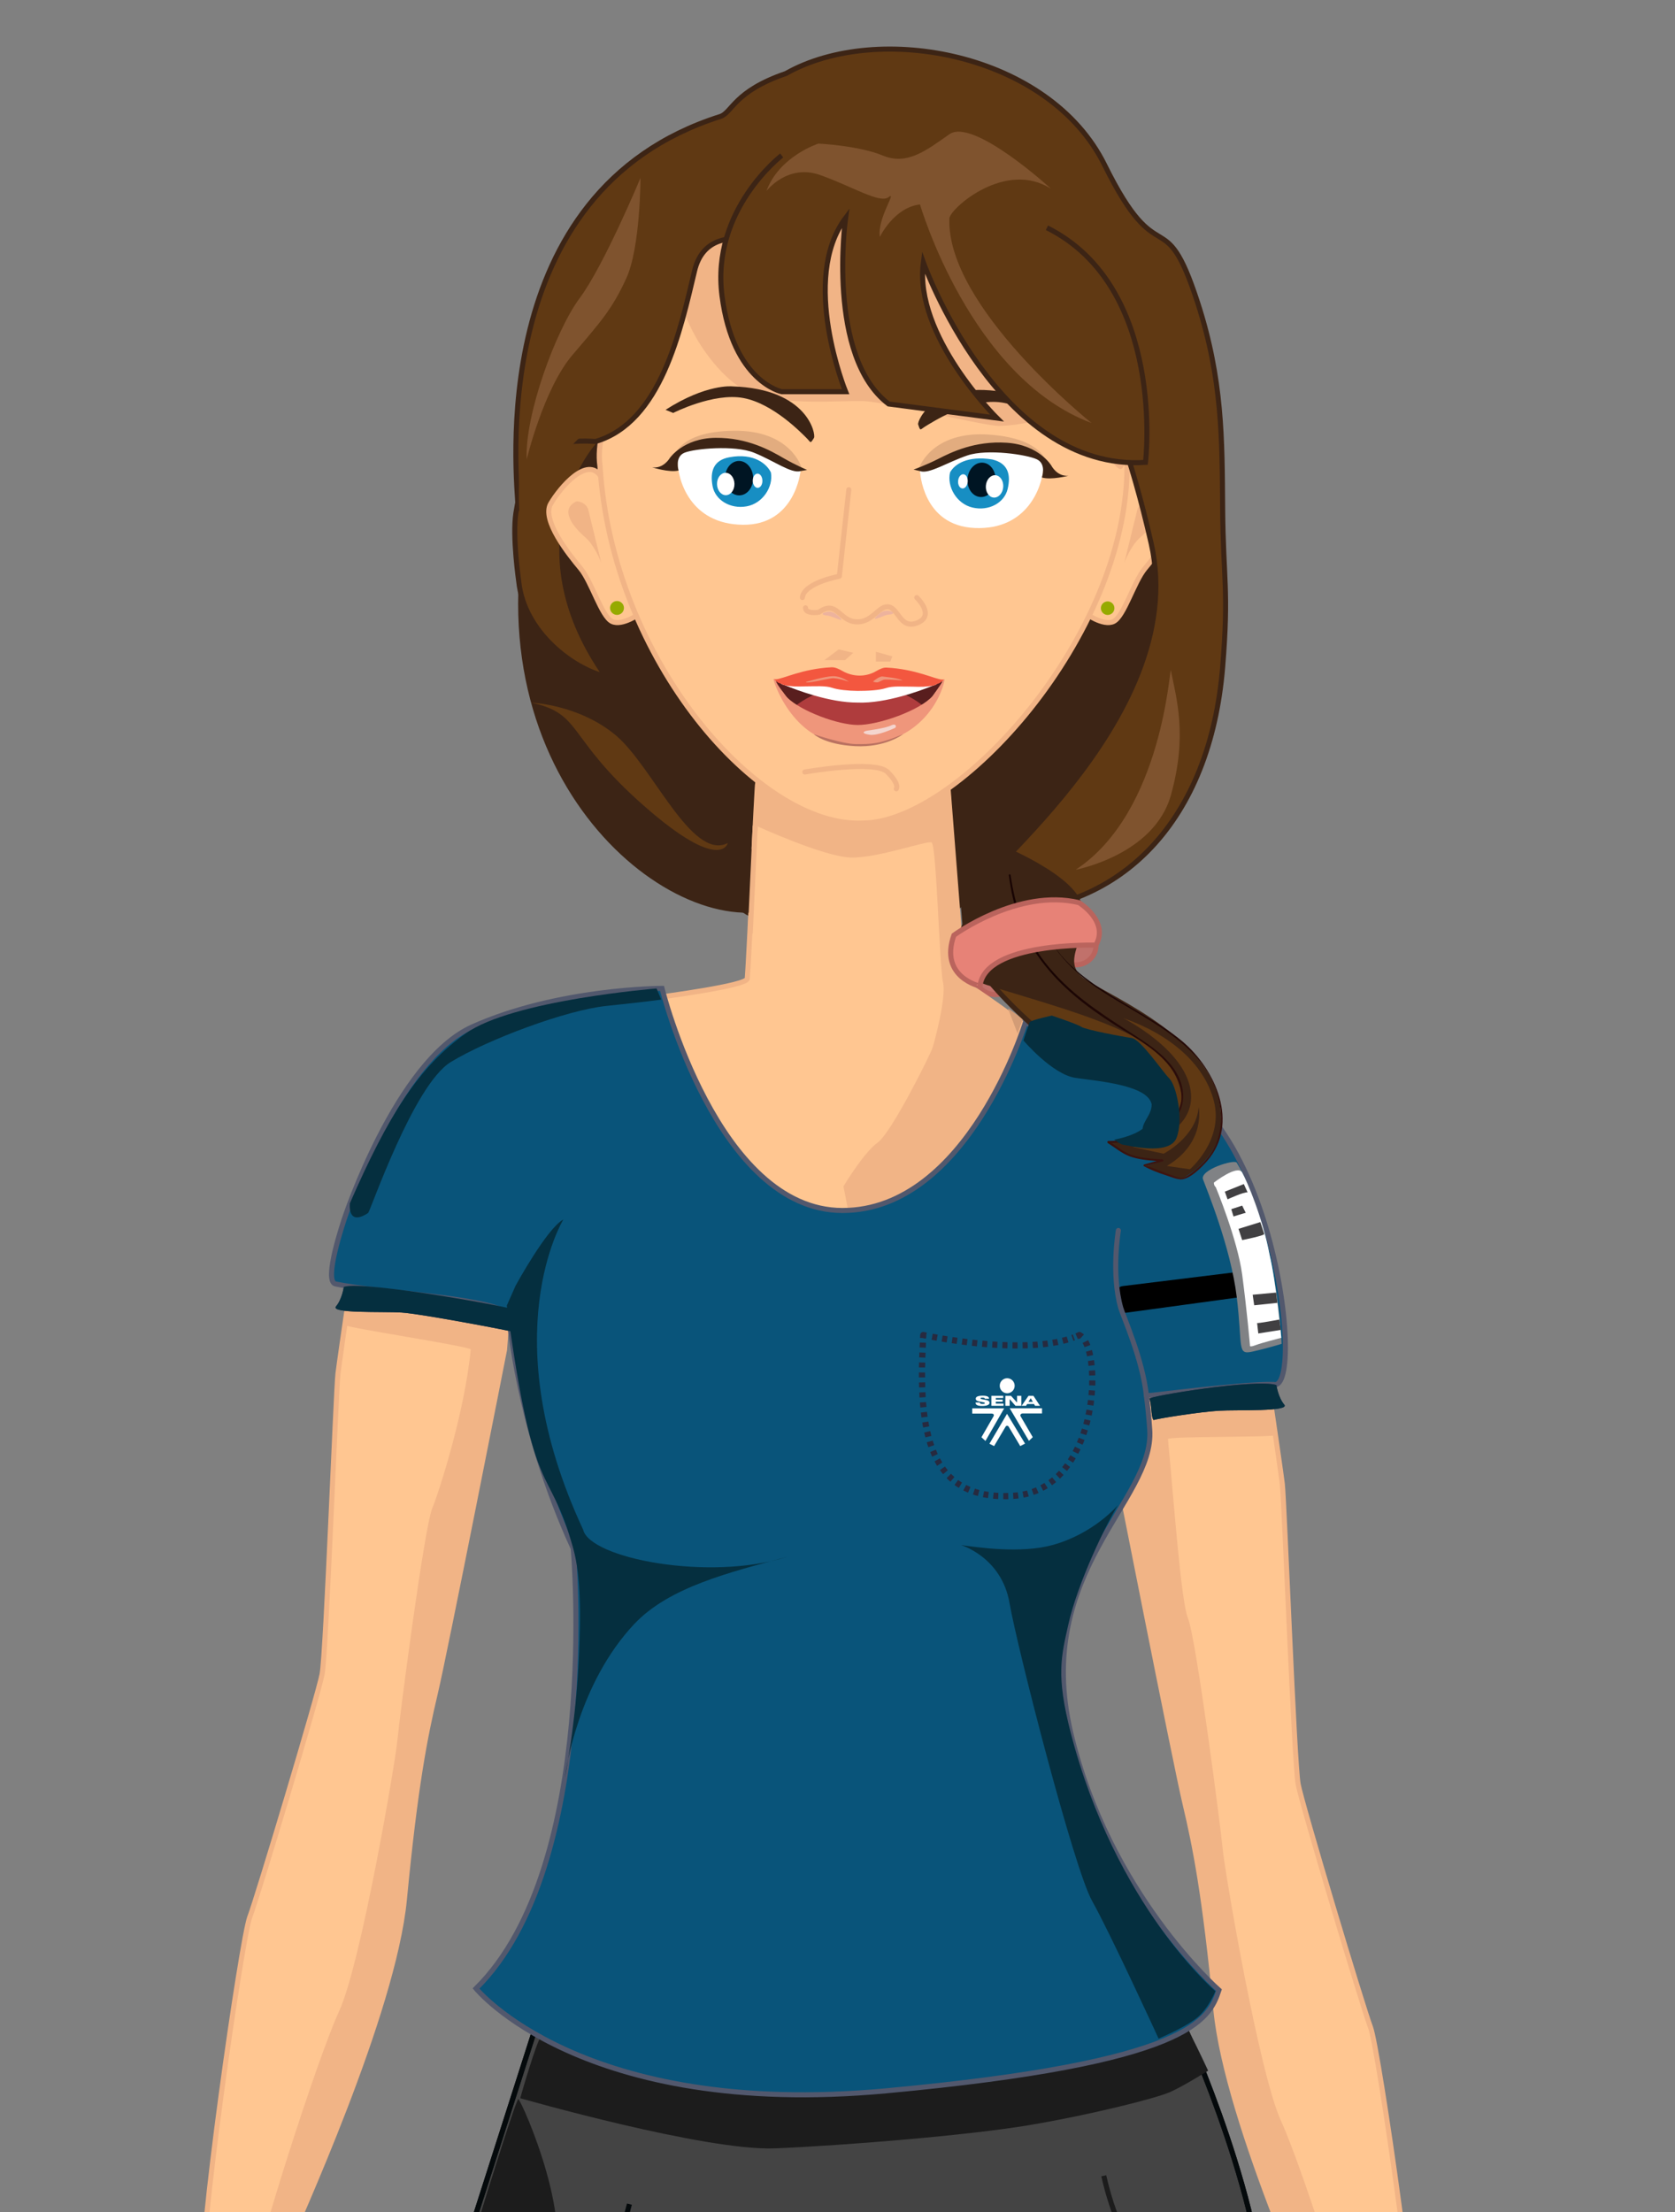 <?xml version="1.0" encoding="utf-8"?>
<!-- Generator: Adobe Illustrator 16.0.0, SVG Export Plug-In . SVG Version: 6.00 Build 0)  -->
<!DOCTYPE svg PUBLIC "-//W3C//DTD SVG 1.1//EN" "http://www.w3.org/Graphics/SVG/1.1/DTD/svg11.dtd">
<svg version="1.1" id="Capa_1" xmlns="http://www.w3.org/2000/svg" xmlns:xlink="http://www.w3.org/1999/xlink" x="0px" y="0px"
	 width="332.057px" height="438.355px" viewBox="0 0 332.057 438.355" enable-background="new 0 0 332.057 438.355"
	 xml:space="preserve">
<rect x="0" y="0" width="332.057" height="438.355" fill="#808080" stroke="none"/>
<g>
	<defs>
		<rect id="SVGID_1_" width="332.057" height="438.355"/>
	</defs>
	<clipPath id="SVGID_2_">
		<use xlink:href="#SVGID_1_"  overflow="visible"/>
	</clipPath>
	<g clip-path="url(#SVGID_2_)">
		<g>
			<path fill="#FFC691" d="M71.283,242.592c0,0-3.898,26.271-4.286,29.61c-0.395,3.342-2.36,55.434-3.147,59.561
				c-0.788,4.13-12.78,44.037-14.351,48.163c-1.571,4.129-10.416,65.07-9.437,75.092c0.984,10.027-1.375,27.912-1.375,30.86
				c0,2.949-0.193,23.004,1.968,26.738c2.159,3.732,19.853,23.781,22.608,25.16c2.749,1.375,5.105-1.967,2.158-7.861l-2.948-5.896
				c0,0,5.306,5.503,7.668,2.357c2.355-3.148-4.72-9.829-4.72-9.829s1.77,1.771,3.539-2.16c1.77-3.937-13.27-12.584-13.27-12.584
				s1.674-0.982,2.063-2.947c0.396-1.969-5.504-6.885-5.896-8.258c-0.395-1.377-2.359-8.65-2.359-8.65s2.952-2.752,4.327,0.198
				c1.379,2.948,3.929,11.005,5.698,12.778c1.771,1.768,6.882,6.684,9.437,4.914c2.554-1.771,1.574-4.523-0.194-6.88
				c-1.77-2.36-2.95-4.915-2.754-6.687c0.197-1.763,0.787-11.992-0.789-14.545c-1.569-2.555-9.833-10.423-9.532-13.365
				c0.298-2.95-0.685-8.26,1.084-12.783c1.764-4.519,21.229-46.585,23.394-69.192c2.162-22.604,4.126-32.435,6.088-40.689
				c1.972-8.256,13.762-68.214,13.762-68.214l1.576-20.445v-9.24L71.283,242.592z"/>
			<path fill="none" stroke="#F1B486" stroke-miterlimit="10" d="M71.283,242.592c0,0-3.898,26.271-4.286,29.61
				c-0.395,3.342-2.36,55.434-3.147,59.561c-0.788,4.13-12.78,44.037-14.351,48.163c-1.571,4.129-10.416,65.07-9.437,75.092
				c0.984,10.027-1.375,27.912-1.375,30.86c0,2.949-0.193,23.004,1.968,26.738c2.159,3.732,19.853,23.781,22.608,25.16
				c2.749,1.375,5.105-1.967,2.158-7.861l-2.948-5.896c0,0,5.306,5.503,7.668,2.357c2.355-3.148-4.72-9.829-4.72-9.829
				s1.77,1.771,3.539-2.16c1.77-3.937-13.27-12.584-13.27-12.584s1.674-0.982,2.063-2.947c0.396-1.969-5.504-6.885-5.896-8.258
				c-0.395-1.377-2.359-8.65-2.359-8.65s2.952-2.752,4.327,0.198c1.379,2.948,3.929,11.005,5.698,12.778
				c1.771,1.768,6.882,6.684,9.437,4.914c2.554-1.771,1.574-4.523-0.194-6.88c-1.77-2.36-2.95-4.915-2.754-6.687
				c0.197-1.763,0.787-11.992-0.789-14.545c-1.569-2.555-9.833-10.423-9.532-13.365c0.298-2.95-0.685-8.26,1.084-12.783
				c1.764-4.519,21.229-46.585,23.394-69.192c2.162-22.604,4.126-32.435,6.088-40.689c1.972-8.256,13.762-68.214,13.762-68.214
				l1.576-20.445v-9.24L71.283,242.592z"/>
			<path fill="#FFC691" d="M48.123,484.704v23.192c0,0,11.023,12.873,13.482,14.957"/>
			<path fill="none" stroke="#F1B486" stroke-linecap="round" stroke-linejoin="round" stroke-miterlimit="10" d="M48.123,484.704
				v23.192c0,0,11.023,12.873,13.482,14.957"/>
			<path fill="#FFC691" d="M49.892,504.951c0,0,12.805,8.923,15.53,11.598"/>
			<path fill="none" stroke="#F1B486" stroke-linecap="round" stroke-linejoin="round" stroke-miterlimit="10" d="M49.892,504.951
				c0,0,12.805,8.923,15.53,11.598"/>
			<path fill="#F1B486" d="M100.243,267.484c0,0-11.791,59.958-13.754,68.214c-1.969,8.254-3.933,18.085-6.095,40.692
				C78.227,398.995,58.77,441.061,57,445.58c-1.768,4.523-0.787,9.833-1.081,12.783c-0.3,2.944,7.963,10.809,9.53,13.367
				c1.578,2.551,0.985,12.78,0.789,14.543c-0.146,1.324,0.479,3.084,1.538,4.875c-1.671-2.587-4.479-7.295-4.479-9.824
				c0-3.596-2.854-9.852-5.417-13.518c-2.551-3.667-8.028-10.189-7.76-15.486c0.272-5.297,12.768-44.415,17.101-53.786
				c4.338-9.369,11.15-49.304,11.561-53.694c0.405-4.391,5.293-42.064,6.924-46.011c1.365-3.301,6.45-19.145,7.612-31.422
				c0.051-0.592-25.004-4.376-24.961-4.844c0.137-1.45,3.023-20.634,3.023-20.634l30.439,5.11L100.243,267.484z"/>
			<path fill="#E5865C" d="M70.308,496.111c-0.606,0.538-0.649,0.811-1.692,0.621c-1.043-0.202-2.379-3.203-2.379-3.203l1.358-0.536
				C67.807,493.021,70.967,495.446,70.308,496.111"/>
			<path fill="none" stroke="#F1B486" stroke-miterlimit="10" d="M70.308,496.111c-0.606,0.538-0.649,0.811-1.692,0.621
				c-1.043-0.202-2.379-3.203-2.379-3.203l1.358-0.536C67.807,493.021,70.967,495.446,70.308,496.111z"/>
			<path fill="#E5865C" d="M65.335,537.4c-0.608,0.539-0.656,0.817-1.701,0.625c-1.041-0.201-2.375-3.203-2.375-3.203l1.359-0.535
				C62.833,534.316,65.991,536.739,65.335,537.4"/>
			<path fill="none" stroke="#F1B486" stroke-miterlimit="10" d="M65.335,537.4c-0.608,0.539-0.656,0.817-1.701,0.625
				c-1.041-0.201-2.375-3.203-2.375-3.203l1.359-0.535C62.833,534.316,65.991,536.739,65.335,537.4z"/>
			<path fill="#2D304F" d="M68.164,254.997c0,0-0.33,2.423-1.551,3.866s9.203,0.995,12.973,1.219
				c3.766,0.225,22.001,3.681,22.658,3.953c0.557-0.554,0.361-3.278,0.855-4.221C103.324,259.337,72.266,253.679,68.164,254.997"/>
			<path fill="#FFC691" d="M248.507,254.833c0,0,5.31,35.839,5.701,39.178c0.395,3.343,2.361,55.433,3.147,59.563
				c0.786,4.129,12.774,44.035,14.346,48.16c1.574,4.127,10.418,65.07,9.436,75.09c-0.979,10.028,1.378,27.916,1.378,30.863
				c0,2.95,0.193,23.001-1.968,26.734c-2.162,3.736-19.853,23.788-22.605,25.164c-2.752,1.375-5.109-1.967-2.159-7.864l2.947-5.898
				c0,0-5.31,5.507-7.665,2.363c-2.362-3.146,4.718-9.829,4.718-9.829s-1.771,1.768-3.54-2.164
				c-1.77-3.936,13.271-12.577,13.271-12.577s-1.676-0.989-2.065-2.955c-0.393-1.964,5.507-6.878,5.898-8.251
				c0.395-1.381,2.355-8.652,2.355-8.652s-2.951-2.754-4.326,0.199c-1.373,2.945-3.928,11.007-5.696,12.776
				c-1.769,1.768-6.879,6.684-9.437,4.911c-2.555-1.768-1.576-4.521,0.197-6.877c1.767-2.357,2.95-4.914,2.75-6.684
				c-0.197-1.768-0.784-11.997,0.784-14.547c1.574-2.556,9.837-10.423,9.539-13.365c-0.297-2.95,0.688-8.256-1.085-12.78
				c-1.768-4.522-21.23-46.588-23.393-69.192c-2.16-22.607-4.128-32.438-6.089-40.692c-1.966-8.255-13.765-68.211-13.765-68.211
				l-1.576-20.446v-9.237L248.507,254.833z"/>
			<path fill="none" stroke="#F1B486" stroke-miterlimit="10" d="M248.507,254.833c0,0,5.31,35.839,5.701,39.178
				c0.395,3.343,2.361,55.433,3.147,59.563c0.786,4.129,12.774,44.035,14.346,48.16c1.574,4.127,10.418,65.07,9.436,75.09
				c-0.979,10.028,1.378,27.916,1.378,30.863c0,2.95,0.193,23.001-1.968,26.734c-2.162,3.736-19.853,23.788-22.605,25.164
				c-2.752,1.375-5.109-1.967-2.159-7.864l2.947-5.898c0,0-5.31,5.507-7.665,2.363c-2.362-3.146,4.718-9.829,4.718-9.829
				s-1.771,1.768-3.54-2.164c-1.77-3.936,13.271-12.577,13.271-12.577s-1.676-0.989-2.065-2.955
				c-0.393-1.964,5.507-6.878,5.898-8.251c0.395-1.381,2.355-8.652,2.355-8.652s-2.951-2.754-4.326,0.199
				c-1.373,2.945-3.928,11.007-5.696,12.776c-1.769,1.768-6.879,6.684-9.437,4.911c-2.555-1.768-1.576-4.521,0.197-6.877
				c1.767-2.357,2.95-4.914,2.75-6.684c-0.197-1.768-0.784-11.997,0.784-14.547c1.574-2.556,9.837-10.423,9.539-13.365
				c-0.297-2.95,0.688-8.256-1.085-12.78c-1.768-4.522-21.23-46.588-23.393-69.192c-2.16-22.607-4.128-32.438-6.089-40.692
				c-1.966-8.255-13.765-68.211-13.765-68.211l-1.576-20.446v-9.237L248.507,254.833z"/>
			<path fill="#FFC691" d="M273.077,506.51v23.195c0,0-11.025,12.87-13.481,14.957"/>
			<path fill="none" stroke="#F1B486" stroke-linecap="round" stroke-linejoin="round" stroke-miterlimit="10" d="M273.077,506.51
				v23.195c0,0-11.025,12.87-13.481,14.957"/>
			<path fill="#FFC691" d="M271.307,526.757c0,0-12.8,8.923-15.524,11.601"/>
			<path fill="none" stroke="#F1B486" stroke-linecap="round" stroke-linejoin="round" stroke-miterlimit="10" d="M271.307,526.757
				c0,0-12.8,8.923-15.524,11.601"/>
			<path fill="#F1B486" d="M220.957,289.292c0,0,11.793,59.957,13.759,68.214c1.966,8.254,3.929,18.085,6.093,40.692
				c2.162,22.604,21.625,64.67,23.395,69.195c1.768,4.52,0.786,9.827,1.08,12.777c0.298,2.942-7.961,10.81-9.531,13.365
				c-1.573,2.55-0.983,12.777-0.787,14.547c0.145,1.322-0.479,3.082-1.545,4.87c1.678-2.585,4.488-7.292,4.488-9.819
				c0-3.598,2.855-9.855,5.411-13.52c2.557-3.67,8.034-10.188,7.762-15.486c-0.271-5.3-12.769-44.413-17.1-53.787
				c-4.337-9.371-11.151-49.309-11.56-53.697c-0.406-4.385-5.298-42.063-6.927-46.008c-1.36-3.301-2.788-23.2-3.954-35.475
				c-0.051-0.592,21.351-0.325,21.308-0.793c-0.141-1.449-3.028-20.634-3.028-20.634l-30.44,5.114L220.957,289.292z"/>
			<path fill="#E5865C" d="M250.891,517.917c0.605,0.543,0.65,0.813,1.697,0.625c1.043-0.2,2.381-3.205,2.381-3.205l-1.359-0.534
				C253.395,514.827,250.235,517.254,250.891,517.917"/>
			<path fill="none" stroke="#F1B486" stroke-miterlimit="10" d="M250.891,517.917c0.605,0.543,0.65,0.813,1.697,0.625
				c1.043-0.2,2.381-3.205,2.381-3.205l-1.359-0.534C253.395,514.827,250.235,517.254,250.891,517.917z"/>
			<path fill="#E5865C" d="M255.867,559.212c0.605,0.538,0.655,0.817,1.696,0.622c1.044-0.199,2.378-3.204,2.378-3.204l-1.356-0.532
				C258.372,556.12,255.214,558.547,255.867,559.212"/>
			<path fill="none" stroke="#F1B486" stroke-miterlimit="10" d="M255.867,559.212c0.605,0.538,0.655,0.817,1.696,0.622
				c1.044-0.199,2.378-3.204,2.378-3.204l-1.356-0.532C258.372,556.12,255.214,558.547,255.867,559.212z"/>
			<path fill="#C1716B" d="M217.277,187.369c0,2.113-1.803,3.824-4.023,3.824c-2.223,0-4.021-1.711-4.021-3.824
				c0-2.11,1.798-3.823,4.021-3.823C215.475,183.546,217.277,185.259,217.277,187.369"/>
			<ellipse fill="none" stroke="#BA645D" stroke-miterlimit="10" cx="213.255" cy="187.369" rx="4.022" ry="3.824"/>
			<path fill="#C1716B" d="M201.355,193.26c0,2.107-1.799,3.821-4.015,3.821c-2.225,0-4.026-1.714-4.026-3.821
				c0-2.113,1.802-3.827,4.026-3.827C199.557,189.434,201.355,191.147,201.355,193.26"/>
			<path fill="none" stroke="#BA645D" stroke-miterlimit="10" d="M201.355,193.26c0,2.107-1.799,3.821-4.015,3.821
				c-2.225,0-4.026-1.714-4.026-3.821c0-2.113,1.802-3.827,4.026-3.827C199.557,189.434,201.355,191.147,201.355,193.26z"/>
			<path fill="#58595B" d="M165.908,818.48c0,0,0.607,12.053-0.487,17.288c-1.094,5.233-4.625,14.975-4.142,19.722
				c0.487,4.75,1.707,9.5,9.501,12.053c7.789,2.557,13.146,7.427,14.488,8.887c1.337,1.463,11.928,12.668,28.122,11.08
				c16.193-1.583,29.953-8.033,30.801-14.117c0.854-6.096-6.694-9.014-12.781-11.088c-6.082-2.064-15.098-8.273-18.387-11.927
				c-3.285-3.653-6.938-13.638-8.521-22.038c-1.583-8.399-2.07-13.391-2.555-13.514C201.46,814.705,165.74,811.053,165.908,818.48"
				/>
			<path fill="none" stroke="#231F20" stroke-miterlimit="10" d="M165.908,818.48c0,0,0.607,12.053-0.487,17.288
				c-1.094,5.233-4.625,14.975-4.142,19.722c0.487,4.75,1.707,9.5,9.501,12.053c7.789,2.557,13.146,7.427,14.488,8.887
				c1.337,1.463,11.928,12.668,28.122,11.08c16.193-1.583,29.953-8.033,30.801-14.117c0.854-6.096-6.694-9.014-12.781-11.088
				c-6.082-2.064-15.098-8.273-18.387-11.927c-3.285-3.653-6.938-13.638-8.521-22.038c-1.583-8.399-2.07-13.391-2.555-13.514
				C201.46,814.705,165.74,811.053,165.908,818.48z"/>
			<path fill="#383133" d="M161.587,852.891c0.014-0.269,2.606-8.912,2.733-9.897c0.12-0.994,1.791-7.176,1.854-7.735
				c0.063-0.554,0.805-6.179,0.494-8.966c-0.309-2.78,0.522-5.504,0.077-6.988c-0.447-1.481,3.265-1.481,3.265-1.481
				s1.172,9.893,0.367,12.427c-0.803,2.536-0.679,10.013-2.411,13.854c-1.729,3.832-2.631,12.374-2.714,13.914
				c-0.091,1.541-0.812,2.592-0.812,2.592S161.484,855.327,161.587,852.891"/>
			<path fill="#58595B" d="M98.232,804.809c0,0-7.936,18.404-7.43,23.81c0.507,5.403,2.362,14.354,2.362,14.354
				s6.924,7.431,6.245,14.862c-0.67,7.431-5.907,12.71-11.985,12.941c-6.081,0.232-9.797-1.241-11.822,0
				c-2.024,1.245-8.275,13.575-20.271,16.104c-11.984,2.533-33.264,2.197-43.907-2.867c-10.633-5.068-15.531-10.814-7.258-17.227
				c8.276-6.418,21.957-7.433,29.724-12.668c7.766-5.232,19.925-16.887,21.109-20.941c1.181-4.055,7.884-19.282,8.275-23.643
				c0.394-4.363,2.534-10.976,2.534-10.976S94.854,800.245,98.232,804.809"/>
			<path fill="none" stroke="#231F20" stroke-miterlimit="10" d="M98.232,804.809c0,0-7.936,18.404-7.43,23.81
				c0.507,5.403,2.362,14.354,2.362,14.354s6.924,7.431,6.245,14.862c-0.67,7.431-5.907,12.71-11.985,12.941
				c-6.081,0.232-9.797-1.241-11.822,0c-2.024,1.245-8.275,13.575-20.271,16.104c-11.984,2.533-33.264,2.197-43.907-2.867
				c-10.633-5.068-15.531-10.814-7.258-17.227c8.276-6.418,21.957-7.433,29.724-12.668c7.766-5.232,19.925-16.887,21.109-20.941
				c1.181-4.055,7.884-19.282,8.275-23.643c0.394-4.363,2.534-10.976,2.534-10.976S94.854,800.245,98.232,804.809z"/>
			<path fill="#444444" stroke="#050A0C" stroke-miterlimit="10" d="M235.06,402.252c0,0,16.455,35.864,16.005,60.818
				c-0.447,24.96-4.928,103.852-5.377,132.465c-0.442,28.608-3.009,52.784-2.623,60.842c0.385,8.059-7.445,17.015-8.005,26.861
				c-0.563,9.854-9.521,33.295-9.069,42.169c0,0,0.898,32.767-3.136,37.613c-4.028,4.844-7.165,9.007-8.062,16.101
				c-0.891,7.097-0.891,11.846-1.787,16.411c-0.894,4.569-6.272,16.204-8.956,20.011c-2.686,3.807-14.775,9.375-21.042,5.25
				c0,0-16.118,2.258-20.148-3.848c-4.029-6.102-4.029-16.844-4.924-23.56c-0.896-6.718-4.48-5.946,0-15.515
				c4.479-9.564,13.427-20.754,10.743-25.229c-2.685-4.48-11.121-5.375-12.946-14.776c-1.83-9.402,9.366-41.193,8.021-52.383
				c-1.34-11.195,1.345-30.449,0.896-34.927c0,0,1.344-73.429,1.344-83.276c0-9.853,4.028-35.822,4.028-40.522
				s-3.133-17.505-3.133-17.505s-3.265,30.648-5.664,37.623c-2.396,6.969-1.5,19.955-3.29,28.459
				c-1.793,8.508-7.437,20.154-7.078,27.313c0.361,7.168-0.09,16.119-1.878,20.6c-1.791,4.478-11.195,13.416-9.85,19.693
				c1.343,6.274,2.244,17.47,2.244,21.945c0,4.475-5.379,16.119-5.379,19.701c0,3.578,2.235,11.64,0,14.774
				c-2.235,3.132-12.534,12.534-14.327,23.729c-1.791,11.195-2.239,19.701-4.029,26.416c0,0-7.162,14.218-7.162,20.765
				c0,6.545,1.791,15.503,0,21.768c-1.797,6.271,0.446,9.788-7.165,12.729c-7.609,2.942-14.326,3.839-20.597-1.981
				c0,0-12.533,5.305-20.146,1.981c-7.614-3.327-9.856,0.704-7.614-11.832c2.24-12.534,7.614-21.595,7.614-22.664
				c0-1.063-6.273-26.14-5.374-42.702c0.893-16.57,8.057-23.732,8.057-28.208c0,0,1.316-21.048,2.676-44.327
				c1.356-23.281,0.419-48.818,0-54.175c-0.422-5.36,3.593-50.942,3.593-59.052c0-8.108,9.905-53.235,11.671-62.236
				c1.762-9.004,7.707-30.078,7.707-30.078l15.112-47.24l13.966-1.161l75.574,6.275L235.06,402.252"/>
			<path fill="none" stroke="#050A0C" stroke-miterlimit="10" d="M235.06,402.252c0,0,16.455,35.864,16.005,60.818
				c-0.447,24.96-4.928,103.852-5.377,132.465c-0.442,28.608-3.009,52.784-2.623,60.842c0.385,8.059-7.445,17.015-8.005,26.861
				c-0.563,9.854-9.521,33.295-9.069,42.169c0,0,0.898,32.767-3.136,37.613c-4.028,4.844-7.165,9.007-8.062,16.101
				c-0.891,7.097-0.891,11.846-1.787,16.411c-0.894,4.569-6.272,16.204-8.956,20.011c-2.686,3.807-14.775,9.375-21.042,5.25
				c0,0-16.118,2.258-20.148-3.848c-4.029-6.102-4.029-16.844-4.924-23.56c-0.896-6.718-4.48-5.946,0-15.515
				c4.479-9.564,13.427-20.754,10.743-25.229c-2.685-4.48-11.121-5.375-12.946-14.776c-1.83-9.402,9.366-41.193,8.021-52.383
				c-1.34-11.195,1.345-30.449,0.896-34.927c0,0,1.344-73.429,1.344-83.276c0-9.853,4.028-35.822,4.028-40.522
				s-3.133-17.505-3.133-17.505s-3.265,30.648-5.664,37.623c-2.396,6.969-1.5,19.955-3.29,28.459
				c-1.793,8.508-7.437,20.154-7.078,27.313c0.361,7.168-0.09,16.119-1.878,20.6c-1.791,4.478-11.195,13.416-9.85,19.693
				c1.343,6.274,2.244,17.47,2.244,21.945c0,4.475-5.379,16.119-5.379,19.701c0,3.578,2.235,11.64,0,14.774
				c-2.235,3.132-12.534,12.534-14.327,23.729c-1.791,11.195-2.239,19.701-4.029,26.416c0,0-7.162,14.218-7.162,20.765
				c0,6.545,1.791,15.503,0,21.768c-1.797,6.271,0.446,9.788-7.165,12.729c-7.609,2.942-14.326,3.839-20.597-1.981
				c0,0-12.533,5.305-20.146,1.981c-7.614-3.327-9.856,0.704-7.614-11.832c2.24-12.534,7.614-21.595,7.614-22.664
				c0-1.063-6.273-26.14-5.374-42.702c0.893-16.57,8.057-23.732,8.057-28.208c0,0,1.316-21.048,2.676-44.327
				c1.356-23.281,0.419-48.818,0-54.175c-0.422-5.36,3.593-50.942,3.593-59.052c0-8.108,9.905-53.235,11.671-62.236
				c1.762-9.004,7.707-30.078,7.707-30.078l15.112-47.24l13.966-1.161l75.574,6.275L235.06,402.252"/>
			<path fill="#1C1C1C" d="M67.902,598.973c0,0,6.148,1.641,6.615-5.557c0.463-7.195,3.249-28.311,3.482-37.594
				c0.227-9.287,2.49-42.469,5.191-51.522c2.699-9.05,9.544-36.435,10.53-38.753c0.983-2.321,8.912-4.414,14.993-14.107
				c6.072-9.698-5.24-35.019-5.94-35.478c-0.698-0.456-18.589,59.049-18.589,59.049s-11.986,56.91-12.454,57.606
				c-0.464,0.693-1.853,39.914-1.853,39.914S65.002,595.017,67.902,598.973"/>
			<path fill="#FFC691" d="M270.13,519.117c0,0-0.879,3.383-3.974,4.295"/>
			<path fill="none" stroke="#F1B486" stroke-linecap="round" stroke-linejoin="round" stroke-miterlimit="10" d="M270.13,519.117
				c0,0-0.879,3.383-3.974,4.295"/>
			<path fill="none" stroke="#050A0C" stroke-miterlimit="10" d="M198.803,473.408c0,0-42.086,7.846-72.317-5.738
				c0,0,9.947,16.452,42.474,13.197l3.25-2.293c0,0,12.437,17.217,27.358,17.41c0,0-12.995-3.13-27.358-7.844"/>
			<path fill="#3C2415" d="M161.231,197.627c9.812,10.987,30.901-23.107,37.23-25.035c6.335-1.924,13.281-1.28,13.281-1.28
				s12.007-3.927,21.194-17.099c9.185-13.174,1.591-63.385-0.059-65.588c-1.651-2.2-34.138-23.674-34.138-23.674
				s-46.804-7.712-47.631-7.434c-0.825,0.272-38.817,20.095-38.817,20.095l-1.649,55.065l9.784,21.474
				c0,0,18.847,25.188,32.921,29.6C160.978,188.439,151.417,186.637,161.231,197.627"/>
			<path fill="#FFC691" d="M150.2,155.115c-0.151,0.331-1.832,36.975-2.066,38.825c-0.175,1.407-16.577,3.51-18.078,3.762
				c-1.501,0.248-2.501,14.244-2.501,14.244l19.775,32.497l30.457,1.502c0,0,23.006-15.001,23.256-15.751
				c0.249-0.75,7.382-20.495,8.19-21.248c0.804-0.747-10.372-9.311-18.284-14.314l-3.055-39.093
				C187.895,155.538,153.455,148.259,150.2,155.115"/>
			<path fill="none" stroke="#F1B486" stroke-miterlimit="10" d="M150.2,155.115c-0.151,0.331-1.832,36.975-2.066,38.825
				c-0.175,1.407-16.577,3.51-18.078,3.762c-1.501,0.248-2.501,14.244-2.501,14.244l19.775,32.497l30.457,1.502
				c0,0,23.006-15.001,23.256-15.751c0.249-0.75,7.382-20.495,8.19-21.248c0.804-0.747-10.372-9.311-18.284-14.314l-3.055-39.093
				C187.895,155.538,153.455,148.259,150.2,155.115z"/>
			<path fill="#F1B486" d="M204.793,221.175c2.076-5.604,4.45-11.814,4.899-12.229c0.809-0.747-10.831-9.316-18.743-14.314
				l-2.6-39.093c0,0-8.883-1.871-18.054-2.824c-2.36,0.201-4.02,0.332-4.163,0.294c-0.389-0.095-8.844,0.443-14.213,0.798
				c-0.568,0.364-1.011,0.794-1.258,1.312c-0.047,0.101-0.401,3.604-0.846,8.469c0,0,13.509,6.2,18.847,6.339
				c5.345,0.141,15.025-3.41,16.017-2.987c0.98,0.42,1.562,24.743,2.266,27.696c0.701,2.956-1.685,11.812-2.111,13.074
				c-0.42,1.27-8.081,16.74-10.861,18.711c-2.545,1.803-6.166,7.675-6.766,8.66c0.303,1.53,0.658,3.355,1.092,5.542
				c0.405,2.092,0.996,3.694,1.716,4.911l8.233,0.404c0,0,7.572-4.933,14.077-9.289c5.028-5.424,8.825-10.651,8.825-10.651
				L204.793,221.175z"/>
			<path fill="#3C2415" d="M108.563,106.088c-1.604,0.269-3.222,0.513-4.84,0.664c-0.052,0.325-0.105,0.655-0.15,0.963
				c-7.403,52.276,35.175,82.327,54.03,70.634c-10.693-11.82-33.82-39.9-37.617-68.668
				C118.043,109.35,110.729,105.728,108.563,106.088"/>
			<path fill="#603913" d="M102.837,115.24c0,0-1.289-8.905-0.563-13.583c1.374-8.967,5.604-17.202,8.68-21.098
				c4.678-5.926,16.602-5.102,16.602-5.102s-1.269,6.682-6.514,10.34c-5.244,3.665-18.323,23.659-0.946,48.247
				C113.584,132.534,103.889,125.281,102.837,115.24"/>
			<path fill="none" stroke="#3C2415" stroke-miterlimit="10" d="M102.837,115.24c0,0-1.289-8.905-0.563-13.583
				c1.374-8.967,5.604-17.202,8.68-21.098c4.678-5.926,16.602-5.102,16.602-5.102s-1.269,6.682-6.514,10.34
				c-5.244,3.665-18.323,23.659-0.946,48.247C113.584,132.534,103.889,125.281,102.837,115.24z"/>
			<path fill="#FFC691" d="M127.068,121.439c0,0-3.695,2.733-5.765,1.695c-2.071-1.034-3.995-7.831-6.207-10.492
				c-2.219-2.659-7.832-9.601-5.913-12.85c1.922-3.254,7.256-9.509,9.91-5.423c2.65,4.087,10.338,19.016,10.484,20.345
				C129.726,116.042,127.068,121.439,127.068,121.439"/>
			<path fill="none" stroke="#F1B486" stroke-miterlimit="10" d="M127.068,121.439c0,0-3.695,2.733-5.765,1.695
				c-2.071-1.034-3.995-7.831-6.207-10.492c-2.219-2.659-7.832-9.601-5.913-12.85c1.922-3.254,7.256-9.509,9.91-5.423
				c2.65,4.087,10.338,19.016,10.484,20.345C129.726,116.042,127.068,121.439,127.068,121.439z"/>
			<path fill="#F1B486" d="M119.188,111.462c0,0-1.284-3.398-3.203-5.023c-1.924-1.624-5.381-5.468-1.656-7.094
				c0,0,1.6,0,2.242,1.476"/>
			<path fill="#FFC691" d="M215.019,121.439c0,0,3.69,2.733,5.762,1.695c2.068-1.034,3.988-7.831,6.206-10.492
				c2.216-2.659,7.832-9.601,5.912-12.85c-1.921-3.254-7.253-9.509-9.907-5.423c-2.661,4.087-10.341,19.016-10.487,20.345
				C212.357,116.042,215.019,121.439,215.019,121.439"/>
			<path fill="none" stroke="#F1B486" stroke-miterlimit="10" d="M215.019,121.439c0,0,3.69,2.733,5.762,1.695
				c2.068-1.034,3.988-7.831,6.206-10.492c2.216-2.659,7.832-9.601,5.912-12.85c-1.921-3.254-7.253-9.509-9.907-5.423
				c-2.661,4.087-10.341,19.016-10.487,20.345C212.357,116.042,215.019,121.439,215.019,121.439z"/>
			<path fill="#F1B486" d="M222.895,111.462c0,0,1.283-3.398,3.205-5.023c1.92-1.624,5.379-5.468,1.656-7.094
				c0,0-1.604,0-2.247,1.476"/>
			<path fill="#FFC691" d="M214.91,66.431c-0.564-14.425-12.554-28.463-12.554-28.463c-4.538-3.196-9.945-3.987-15.479-3.405
				c-5.081-0.577-10.526,0.433-15.692,2.163c-8.541-2.863-17.85-3.788-24.988,1.242c0,0-29.606,38.465-27.259,54.334
				c2.365,38.514,31.625,71.76,52.048,70.806c18.885,0,52.449-37.016,52.449-70.806C224.371,85.979,220.225,76.067,214.91,66.431"/>
			<path fill="none" stroke="#F1B486" stroke-width="1.032" stroke-miterlimit="10" d="M214.91,66.431
				c-0.564-14.425-12.554-28.463-12.554-28.463c-4.538-3.196-9.945-3.987-15.479-3.405c-5.081-0.577-10.526,0.433-15.692,2.163
				c-8.541-2.863-17.85-3.788-24.988,1.242c0,0-29.606,38.465-27.259,54.334c2.365,38.514,31.625,71.76,52.048,70.806
				c18.885,0,52.449-37.016,52.449-70.806C224.371,85.979,220.225,76.067,214.91,66.431z"/>
			<path fill="#F1B486" d="M138.119,67.116c0,0,4.928,8.817,11.37,11.013c6.444,2.197,17.096,1.229,21.6,1.342
				c4.501,0.118,24.198,4.989,27.019,4.927c5.898-0.129,6.055-1.782,13.693,0c7.637,1.783,10.362,13.251,11.282,6.391
				c0.915-6.854-3.703-38.011-3.703-38.011s-44.646-9.539-46.845-11.899c-2.205-2.354-38.085,7.323-38.56,8.696
				C133.497,50.948,132.37,56.896,138.119,67.116"/>
			<path fill="#E2AC7F" d="M158.887,92.617c0,0-2.118-7.395-13.384-7.261c-11.263,0.126-11.835,5.287-12.265,5.792
				c-0.424,0.495,7.499-3.761,10.459-3.633c2.965,0.134,15.057,5.82,15.057,5.82L158.887,92.617z"/>
			<path fill="#3C2415" d="M161.372,86.758c0.388-0.624-1.13-9.745-16.234-10.194c0,0-5.117-0.538-13.196,4.644l1.514,0.619
				c0,0,7.98-4.07,13.913-2.958c5.933,1.108,11.557,6.982,12.498,7.905C160.803,87.693,160.571,88.044,161.372,86.758"/>
			<path fill="#FFFFFF" d="M158.701,93.347c0,0-1.025,10.762-11.456,10.639c-10.437-0.13-12.872-8.885-12.909-12.554
				c-0.032-3.669,11.395-4.483,16.667-1.604C156.276,92.704,158.701,93.347,158.701,93.347"/>
			<path fill="#178EC3" d="M152.828,93.632c0.502,2.824-1.613,6.138-4.835,6.705c-3.224,0.571-6.245-1.249-6.743-4.072
				c-0.498-2.819,0.154-5.091,3.383-5.663C149.48,89.706,152.059,91.968,152.828,93.632"/>
			<path fill="#3C2415" d="M129.281,92.599c0,0,3.402,1.098,5.23,0.639c0,0-0.794-2.698,1.165-3.521
				c1.958-0.82,9.921-1.568,13.804-0.011c3.887,1.562,7.412,4.192,9.221,3.641l1.309-0.229c0,0-2.221-0.915-4.733-2.368
				c-2.51-1.453-7.044-4.053-13.438-3.991c-6.394,0.067-9.063,4.009-9.063,4.009S131.53,92.935,129.281,92.599"/>
			<path fill="#001523" d="M143.737,94.807c0.032,1.882,1.313,3.386,2.853,3.355c1.54-0.031,2.759-1.582,2.72-3.468
				c-0.04-1.881-1.316-3.384-2.855-3.355C144.911,91.371,143.691,92.921,143.737,94.807"/>
			<path fill="#FFFFFF" d="M151.14,95.24c0.02,0.784-0.394,1.419-0.925,1.428c-0.523,0.013-0.97-0.608-0.983-1.389
				c-0.013-0.78,0.399-1.42,0.928-1.43C150.688,93.839,151.129,94.461,151.14,95.24"/>
			<path fill="#FFFFFF" d="M142.144,95.937c0.022,1.227,0.818,2.205,1.769,2.186c0.958-0.018,1.707-1.027,1.684-2.254
				c-0.022-1.224-0.818-2.206-1.77-2.182C142.869,93.705,142.121,94.71,142.144,95.937"/>
			<path fill="#E2AC7F" d="M182.246,92.612c0,0,2.531-7.261,13.772-6.496c11.236,0.765,11.515,5.954,11.914,6.48
				c0.399,0.521-7.269-4.185-10.24-4.215c-2.957-0.036-15.355,4.954-15.355,4.954L182.246,92.612z"/>
			<path fill="#3C2415" d="M182.016,84.104c-0.236-0.69,3.339-9.224,18.139-6.189c0,0,5.104,0.652,11.777,7.552l-1.613,0.251
				c0,0-6.83-5.791-12.861-6.072c-6.027-0.286-12.854,4.138-13.976,4.821C182.357,85.15,182.496,85.541,182.016,84.104"/>
			<path fill="#FFFFFF" d="M182.391,93.349c0,0,0.408,10.812,10.834,11.275c10.428,0.461,13.357-8.143,13.598-11.801
				c0.241-3.665-11.121-5.125-16.548-2.55C184.846,92.849,182.391,93.349,182.391,93.349"/>
			<path fill="#178EC3" d="M188.344,93.612c-0.657,2.788,1.264,6.212,4.453,6.962c3.189,0.754,6.305-0.897,6.963-3.68
				c0.657-2.789,0.131-5.094-3.059-5.85C191.803,90.241,189.211,91.988,188.344,93.612"/>
			<path fill="#3C2415" d="M211.806,94.271c0,0-3.46,0.906-5.257,0.342c0,0,0.94-2.651-0.968-3.581
				c-1.905-0.937-9.815-2.129-13.784-0.792c-3.96,1.335-7.634,3.768-9.406,3.108L181.1,93.05c0,0,2.265-0.789,4.859-2.097
				c2.584-1.312,7.259-3.646,13.64-3.221c6.381,0.422,8.815,4.515,8.815,4.515S209.538,94.475,211.806,94.271"/>
			<path fill="#001523" d="M197.359,95.297c-0.141,1.875-1.507,3.303-3.041,3.185c-1.536-0.119-2.664-1.737-2.521-3.612
				c0.148-1.881,1.505-3.309,3.044-3.191C196.379,91.798,197.502,93.416,197.359,95.297"/>
			<path fill="#FFFFFF" d="M189.935,95.31c-0.06,0.775,0.323,1.435,0.843,1.48c0.528,0.04,1.001-0.559,1.064-1.333
				c0.059-0.778-0.319-1.443-0.844-1.479C190.472,93.936,189.996,94.534,189.935,95.31"/>
			<path fill="#FFFFFF" d="M198.883,96.513c-0.096,1.222-0.938,2.154-1.892,2.082c-0.951-0.072-1.643-1.122-1.55-2.344
				c0.094-1.222,0.939-2.154,1.895-2.083C198.282,94.24,198.976,95.292,198.883,96.513"/>
			<polygon fill="#F1B486" points="163.429,130.817 166.261,128.674 169.15,129.365 167.502,130.817 			"/>
			<polygon fill="#F1B486" points="173.646,129.159 176.887,130.055 176.511,131.092 173.646,131.092 			"/>
			<path fill="#591E1E" d="M186.882,134.994c0,0-0.074,0.172-0.209,0.395v0.058c-0.142,0.277-0.344,0.618-0.691,1.01
				c0,0.061-0.063,0.171-0.2,0.288c-0.277,0.334-0.557,0.729-0.829,1.118c-0.479,0.677-1.103,1.355-1.864,2.082
				c-2.48,2.309-6.123,4.561-11.221,4.448c-0.626,0-1.246-0.057-1.863-0.173c-0.418,0.064-0.826,0.116-1.241,0.116
				c-5.035,0.112-8.679-2.082-11.159-4.391c-0.758-0.727-1.386-1.461-1.931-2.139c-0.282-0.392-0.554-0.783-0.827-1.124
				c-0.136-0.113-0.202-0.226-0.202-0.278c-0.345-0.4-0.558-0.732-0.691-1.016v-0.051c-0.136-0.229-0.204-0.4-0.204-0.4
				c0.068,0,0.068,0,0.136,0.056h0.068c0.481,0.115,1.583,0.344,3.164,0.622h0.143c0.683,0.108,1.511,0.278,2.339,0.389
				c1.584,0.287,3.241,0.565,4.824,0.741c1.589,0.222,3.1,0.389,4.211,0.389c0.611,0,1.298,0,1.988-0.055v0.055
				c0.486,0.057,0.968,0.057,1.38,0.057c1.239-0.057,2.964-0.224,4.752-0.446c1.449-0.175,2.891-0.454,4.271-0.681
				c0.825-0.113,1.65-0.283,2.344-0.392h0.136c1.585-0.284,2.69-0.507,3.17-0.624h0.072
				C186.808,134.994,186.808,134.994,186.882,134.994"/>
			<path fill="#AF3C3D" d="M183.088,139.944c-2.48,2.309-6.123,4.561-11.221,4.448c-0.626,0-1.246-0.057-1.863-0.171
				c-0.418,0.062-0.826,0.114-1.239,0.114c-5.037,0.112-8.681-2.082-11.161-4.391c1.927-1.515,4.204-2.694,6.818-3.2
				c0.35-0.063,0.626-0.119,0.96-0.171c1.791-0.345,3.251-0.396,4.549-0.345v-0.052c1.456-0.113,3.1-0.059,5.31,0.279
				c0.478,0.061,1.033,0.169,1.513,0.288C179.167,137.301,181.303,138.483,183.088,139.944"/>
			<path fill="#FFFFFF" d="M183.488,135.672h-0.134c-2.34,0.113-6.06,0.279-9.369,0.279c-1.239,0-2.396-0.058-3.394-0.104v-0.069
				h-0.412c-1.035,0.059-2.275,0.11-3.583,0.11c-3.304,0-7.025-0.163-9.367-0.278h-0.14c-1.445-0.113-2.343-0.17-2.343-0.17
				c0.28,0.17,0.548,0.285,0.828,0.338c2.263,0.924,8.877,3.463,14.423,3.439c5.642,0.222,12.663-2.422,15.01-3.375
				c0.276-0.057,0.546-0.17,0.822-0.345C185.83,135.497,184.936,135.561,183.488,135.672"/>
			<path fill="#F3573F" d="M186.799,134.66c-1.312,0-5.238-2.095-11.092-2.373c-0.637-0.021-1.315,0.298-2.025,0.706
				c-2.053,1.201-4.597,1.148-6.666-0.03c-0.744-0.428-1.473-0.759-2.144-0.74c-5.854,0.284-9.778,2.378-11.082,2.378
				c-0.217,0-0.351,0-0.418-0.057c0,0,0,0.057,0.067,0.109c0.066,0.056,0.208,0.171,0.278,0.278c0.072,0,0.072,0,0.138,0.057h0.063
				c0.208,0.229,0.48,0.396,0.828,0.453c0.28,0.17,0.548,0.283,0.828,0.338c1.245,0.28,2.618,0.28,3.996,0.226
				c2.07,0,4.065-0.167,5.381,0.282c1.23,0.406,3.197,0.598,5.046,0.62c1.986,0,4.266-0.111,5.642-0.559
				c1.306-0.455,3.3-0.284,5.375-0.284c1.376,0.055,2.749,0.055,3.993-0.222c0.276-0.057,0.546-0.17,0.822-0.345
				c0.346-0.051,0.627-0.221,0.827-0.449h0.073c0.068-0.055,0.068-0.055,0.143-0.055c0.065-0.11,0.204-0.225,0.268-0.28
				c0.066-0.054,0.066-0.113,0.066-0.113C187.141,134.66,187.002,134.66,186.799,134.66"/>
			<path fill="#EF967B" d="M187.207,134.605c0,0,0,0.055-0.066,0.108c0,0.002,0,0.005,0,0.008l-0.259,0.271
				c-0.021,0.115-1.587,2.369-1.587,2.369c-0.117,0.167-0.238,0.335-0.359,0.5c-2.545,2.93-10.81,5.828-14.938,5.797
				c-3.83-0.025-11.08-2.662-13.957-5.447c-0.164-0.207-2.195-2.736-2.213-3.275l-0.456-0.395l0.017,0.051
				c-0.017-0.027-0.017-0.051-0.017-0.051c-0.348-0.286,3.622,12.732,14.675,12.886c1.123,0.013,3.377,0.198,4.495,0.059
				C185.207,145.912,187.554,134.32,187.207,134.605"/>
			<path fill="#EF967B" d="M159.777,135.131c0,0,3.731-1.131,5.389-1.139c1.651-0.011,3.105,1.085,3.105,1.085
				s-2.349-0.796-3.344-0.673C163.723,134.555,159.716,135.533,159.777,135.131"/>
			<path fill="#EF967B" d="M173.232,134.91c0,0,1.159-0.954,1.745-0.858c0.588,0.093,3.125,0.296,3.96,0.784
				c0,0-2.461-0.207-3.475-0.178c-0.652,0.013-1.216,0.623-1.669,0.559C173.346,135.144,172.909,135.159,173.232,134.91"/>
			<path fill="#F4D5CE" d="M171.908,144.778c0,0,3.628-0.458,4.716-1.021c1.047-0.53,1.18,0.325,0.759,0.505
				c-0.322,0.139-3.364,1.552-4.926,1.343C170.892,145.396,170.901,144.984,171.908,144.778"/>
			<path fill="#BA7261" d="M161.34,145.495c0,0,5.672,1.926,8.302,1.944c3.07,0.021,4.67,0.028,9.397-1.963
				c0,0-3.474,2.697-9.498,2.381C163.514,147.536,161.34,145.495,161.34,145.495"/>
			<g opacity="0.7">
				<g>
					<defs>
						<rect id="SVGID_3_" x="173.387" y="120.996" width="3.758" height="1.624"/>
					</defs>
					<clipPath id="SVGID_4_">
						<use xlink:href="#SVGID_3_"  overflow="visible"/>
					</clipPath>
					<path clip-path="url(#SVGID_4_)" fill="#E6ABA3" d="M173.387,122.567c0,0,1.24-1.829,2.824-1.54c1.58,0.288,0.85,0.71,0,0.757
						C175.355,121.826,173.537,122.871,173.387,122.567"/>
				</g>
			</g>
			<g opacity="0.7">
				<g>
					<defs>
						<rect id="SVGID_5_" x="163.079" y="121.197" width="3.761" height="1.628"/>
					</defs>
					<clipPath id="SVGID_6_">
						<use xlink:href="#SVGID_5_"  overflow="visible"/>
					</clipPath>
					<path clip-path="url(#SVGID_6_)" fill="#E6ABA3" d="M166.834,122.773c0,0-1.24-1.828-2.819-1.545
						c-1.58,0.294-0.853,0.71,0,0.757C164.867,122.031,166.691,123.072,166.834,122.773"/>
				</g>
			</g>
			<path fill="#96AA00" d="M123.695,120.471c0,0.757-0.618,1.375-1.376,1.375c-0.76,0-1.379-0.618-1.379-1.375
				c0-0.758,0.619-1.376,1.379-1.376C123.077,119.094,123.695,119.713,123.695,120.471"/>
			<path fill="#96AA00" d="M220.925,120.513c0,0.741-0.604,1.343-1.339,1.343c-0.741,0-1.344-0.603-1.344-1.343
				c0-0.742,0.603-1.342,1.344-1.342C220.321,119.171,220.925,119.771,220.925,120.513"/>
			<path fill="#603913" d="M237.396,59.873c-6.683-20.561-7.484-5.057-18.42-27.196c-10.935-22.141-44.905-28.451-63.181-18.105
				c-10.32,3.524-10.639,7.76-13.018,8.518c-46.928,14.883-40.298,71.708-40.063,77.649c0.723-0.14,6.951-12.796,7.613-12.889
				c2.625-0.386,5.207-0.567,7.729-0.363c13.021-3.818,16.858-22.178,19.648-33.845c2.837-11.857,18.912-3.561,18.912-3.561
				s12.616-11.832,13.712-11.559c1.104,0.273,39.971,24.223,39.971,24.223s9.939,9.735,17.923,44.969
				c7.984,35.24-38.302,68.608-35.546,70.535c2.75,1.926,5.23,2.479,5.23,2.479c24.501-0.278,41.989-18.224,44.475-48.507
				c1.256-15.413,0.112-17.42,0-31.483C242.267,87.175,242.383,75.204,237.396,59.873"/>
			<path fill="none" stroke="#3C2415" stroke-miterlimit="10" d="M237.396,59.873c-6.683-20.561-7.484-5.057-18.42-27.196
				c-10.935-22.141-44.905-28.451-63.181-18.105c-10.32,3.524-10.639,7.76-13.018,8.518c-46.928,14.883-40.298,71.708-40.063,77.649
				c0.723-0.14,6.951-12.796,7.613-12.889c2.625-0.386,5.207-0.567,7.729-0.363c13.021-3.818,16.858-22.178,19.648-33.845
				c2.837-11.857,18.912-3.561,18.912-3.561s12.616-11.832,13.712-11.559c1.104,0.273,39.971,24.223,39.971,24.223
				s9.939,9.735,17.923,44.969c7.984,35.24-38.302,68.608-35.546,70.535c2.75,1.926,5.23,2.479,5.23,2.479
				c24.501-0.278,41.989-18.224,44.475-48.507c1.256-15.413,0.112-17.42,0-31.483C242.267,87.175,242.383,75.204,237.396,59.873z"/>
			<path fill="#603913" d="M154.968,30.809c0,0-14.046,10.739-11.835,27.807c2.198,17.072,11.835,18.998,11.835,18.998h12.664
				c0,0-9.085-22.301,0-34.411c0,0-3.854,27.441,8.537,36.846l21.468,2.795c0,0-16.527-16.359-14.586-30.834
				c0,0,14.852,41.512,44.035,39.613c0,0,4.142-34.655-19.537-46.492"/>
			<path fill="none" stroke="#3C2415" stroke-miterlimit="10" d="M154.968,30.809c0,0-14.046,10.739-11.835,27.807
				c2.198,17.072,11.835,18.998,11.835,18.998h12.664c0,0-9.085-22.301,0-34.411c0,0-3.854,27.441,8.537,36.846l21.468,2.795
				c0,0-16.527-16.359-14.586-30.834c0,0,14.852,41.512,44.035,39.613c0,0,4.142-34.655-19.537-46.492"/>
			<path fill="none" stroke="#F1B486" stroke-linecap="round" stroke-linejoin="round" stroke-miterlimit="10" d="M168.271,97.028
				l-1.877,17.157c0,0-7.049,1.301-7.324,4.224"/>
			<path fill="none" stroke="#F1B486" stroke-linecap="round" stroke-linejoin="round" stroke-miterlimit="10" d="M181.738,118.409
				c0,0,3.678,3.486,0.224,4.962c-3.453,1.479-3.8-2.741-5.771-3.114c-1.974-0.369-3.206,3.203-6.538,2.959
				c-3.328-0.246-3.79-4.428-7.292-1.903c0,0-2.676,0.43-2.676-0.866"/>
			<path fill="#1C1C1C" d="M103.128,415.767c0,0,36.668,10.505,50.52,9.938c13.849-0.572,38.224-2.569,50.303-4.589
				c12.081-2.025,25.239-5.323,28.046-6.583c2.797-1.262,7.504-4.22,7.504-4.22s-7.077-15.378-8.586-15.378h-74.631
				c0,0-34.939,7.551-35.587,7.334c-0.647-0.216-12.253,0.098-13.263,0.96C106.428,404.086,103.128,415.767,103.128,415.767"/>
			<path fill="none" stroke="#F1B486" stroke-linecap="round" stroke-linejoin="round" stroke-miterlimit="10" d="M159.548,152.977
				c0,0,13.93-2.463,16.395,0c2.468,2.471,1.746,3.329,1.746,3.329"/>
			<path fill="#09547A" d="M68.255,241.53c-0.079,0.304-4.227,12.363-1.74,12.889c8.379,1.777,33.632,2.908,34.392,6.379
				c0,0,1.631,21.881,12.734,46.04c0,0,5.553,62.699-19.269,87.19c0,0,20.902,25.856,81.312,20.274
				c60.411-5.583,64.007-14.071,65.962-19.951c0,0-21.88-19.128-29.393-51.032c-7.507-31.908,16.655-45.949,15.676-59.989
				c-0.173-2.514-0.403-4.755-0.658-6.741c0.846,0,19.28-2.424,25.202-2.262c6.858,1.956-0.703-64.145-30.746-62.183l-18.451-9.54
				c0,0-11.396,37.259-36.251,37.259c-24.864,0-35.784-44.011-35.784-44.011s-20.597,0.004-37.597,7.623
				C78.561,210.235,68.255,241.53,68.255,241.53"/>
			<path fill="none" stroke="#52586D" stroke-miterlimit="10" d="M68.255,241.53c-0.079,0.304-4.227,12.363-1.74,12.889
				c8.379,1.777,33.632,2.908,34.392,6.379c0,0,1.631,21.881,12.734,46.04c0,0,5.553,62.699-19.269,87.19
				c0,0,20.902,25.856,81.312,20.274c60.411-5.583,64.007-14.071,65.962-19.951c0,0-21.88-19.128-29.393-51.032
				c-7.507-31.908,16.655-45.949,15.676-59.989c-0.173-2.514-0.403-4.755-0.658-6.741c0.846,0,19.28-2.424,25.202-2.262
				c6.858,1.956-0.703-64.145-30.746-62.183l-18.451-9.54c0,0-11.396,37.259-36.251,37.259c-24.864,0-35.784-44.011-35.784-44.011
				s-20.597,0.004-37.597,7.623C78.561,210.235,68.255,241.53,68.255,241.53z"/>
			<path fill="#4C3617" d="M39.409,448.484c0,0-0.722,4.107,5.127,5.99c5.847,1.889,8.732,0.181,10.601-3.992
				c0,0,2.253-4.139,2.979-6.18c0.766,0.118-0.29,6.799-0.64,8.698c-0.608,3.272-4.517,9.804-10.093,8.421
				c-5.581-1.379-9.507-7.334-9.507-7.334S35.951,449.689,39.409,448.484"/>
			<path fill="none" stroke="#231F20" stroke-linecap="round" stroke-linejoin="round" stroke-miterlimit="10" d="M62.429,806.493
				c0,0,9.461,6.925,14.358,7.431c4.893,0.508-12.669,0.678-15.202,0c-2.529-0.678,14.356,6.18,15.202,8.331
				c0.841,2.142-13.473-0.245-17.209-1.163c-3.736-0.916,16.024,7.021,19.566,12.592c0,0-17.495-7.802-21.833-6.774
				c0,0,17.443,10.009,19.643,16.584c0,0-18.458-11.159-22.823-10.483c0,0,14.378,10.978,14.55,14.521c0,0-17.06-9.287-20.608-8.271
				c0,0,14.021,13.216,14.529,16.992c0.499,3.781-17.732-10.744-22.97-10.07c0,0,14.474,10.47,14.499,13.852
				c0,0-16.863-6.927-20.578-8.109c0,0,14.184,12.161,13.846,15.196c-0.34,3.044-11.313-13.169-24.823-9.623
				c0,0,15.707,8.075,17.393,13.751c1.688,5.672-11.821-13.1-25.331-9.204"/>
			<path fill="none" stroke="#231F20" stroke-linecap="round" stroke-linejoin="round" stroke-miterlimit="10" d="M208.886,822.255
				c-0.728-0.491-20.942-7.062-30.56,6.085c0,0,20.547-0.266,26.95,3.579c0,0-25.853-0.413-29.629,7.624
				c0,0,38.276-3.602,32.757-2.68c-0.736,0.121-22.774,2.557-27.154,10.717c0,0,23.374-8.037,28.608-5.848
				c0,0-26.903,7.793-29.097,15.222c0,0,28.124-11.201,32.629-8.89c0,0-23.252,6.088-24.836,13.272c0,0,21.304-11.201,26.299-9.864
				c4.991,1.34,0-0.729,0-0.729s-22.285,12.422-21.554,18.261c0,0,18.146-13.754,28.616-13.27"/>
			<path fill="none" stroke="#231F20" stroke-linecap="round" stroke-linejoin="round" stroke-miterlimit="10" d="M226.677,860.215
				c-0.499,0.39-17.549,10.011-18.765,22.67"/>
			<path d="M222.641,254.833l22.597-2.78l0.691,4.975l-23.288,3.174C222.641,260.202,219.705,255.199,222.641,254.833"/>
			<path fill="none" stroke="#52586D" stroke-linecap="round" stroke-linejoin="round" stroke-miterlimit="10" d="M221.709,243.821
				c0,0-1.453,8.583,0.479,15.353c0.484,1.688,4.337,10.186,5.082,17.415"/>
			<path fill="#603913" d="M104.239,80.492c0-0.029-0.937,7.328-1.25,12.873c-0.31,5.475,0.038,9.137,0.038,9.137
				s9.918-12.44,10.209-13.829c0.294-1.386,7.531-6.619,9.191-7.183c1.661-0.557,4.89-1.534,6.16-4.227
				c1.27-2.689,1.601-6.8,0.994-6.995c-0.605-0.196-15.662,0.401-15.662,0.401l-6.841,7.658L104.239,80.492z"/>
			<path fill="#383133" d="M88.982,802.257c0,0,1.161,9.165,0,13.167c-1.169,3.996-4.669,10.829-3.002,14.498
				c1.668,3.659,2.707,6.161,3.518,10.496c0.814,4.33,2.299,7.156,4.224,10.325c1.921,3.17,3.313,7.927,3.32,10.9
				c0.005,2.973,2.95-0.931,1.613-7.369c-0.95-4.601-4.909-10.023-6.169-10.938c-0.469-3.244-2.117-12.771-2.286-15.604
				c-0.167-2.836,5.262-17.532,6.046-20.606C97.036,804.053,89.313,797.258,88.982,802.257"/>
			<path fill="#1C1C1C" d="M173.062,811.125c-2.47-14.297-4.516-14.297,0.204-29.098c4.724-14.791,12.615-28.604,8.179-36.5
				c-4.437-7.882-11.342-19.239-8.879-27.124c2.466-7.887,6.411-27.121,6.411-32.542c0-5.433-4.932-20.593-5.424-32.736
				c-0.491-12.146,2.826-42.695-1.975-53.573c0,0,2.99-41.378,3.219-55.704c0.234-14.326-1.222-29.219,0-34.596
				c1.219-5.375,4.18-13.484,4.18-13.484s-2.955-4.707-1.72-6.088c0.934-1.044,5.613,1.063,8.136,1.422
				c-6.707-4.223-9.367-10.307-12.138-11.672c-1.53,1.006-10.107,6.293-12.923,7.129c0,0,7.902,7.976,6.613,14.123
				c-1.283,6.15-14.434,32.834-13.283,43.166c1.15,10.33-1.3,21.93-3.284,32.406c-1.976,10.477-11.592,20.337-12.702,31.682
				c-1.115,11.345-18.803,22.193-14.15,39.453c4.652,17.262,10.713,25.156,7.19,32.551c-3.521,7.398-10.47,12.329-11.683,20.219
				c0,0-21.014,43.894-18.51,58.691c2.504,14.794,2.427,21.205,0,27.123s-6.014,15.421-5.742,18.248
				c0.092,0.947,3.61,1.258,8.255,1.043c0.443-0.158,0.89-0.322,1.335-0.497c7.615-2.938,5.375-6.457,7.162-12.729
				c1.797-6.267,0-15.221,0-21.768s7.163-20.765,7.163-20.765c1.793-6.715,2.244-15.221,4.034-26.416
				c1.789-11.195,12.091-20.6,14.326-23.729c2.24-3.135,0-11.196,0-14.774c0-3.582,5.375-15.227,5.375-19.699
				c0-4.478-0.896-15.673-2.244-21.95c-1.339-6.274,8.063-15.213,9.856-19.69c1.788-4.48,2.235-13.432,1.872-20.6
				c-0.353-7.162,5.289-18.805,7.08-27.313c1.794-8.5,0.895-21.486,3.295-28.457c2.4-6.975,5.656-37.625,5.656-37.625
				s3.14,12.805,3.14,17.505c0,4.702-4.036,30.672-4.036,40.522c0,9.848-1.339,83.276-1.339,83.276
				c0.447,4.478-2.237,23.731-0.897,34.924c1.345,11.192-9.847,42.979-8.023,52.386c1.824,9.401,10.26,10.296,12.947,14.776
				c2.691,4.473-6.264,15.663-10.742,25.229c-4.477,9.568-0.896,8.795,0,15.515c0.895,6.712,0.895,17.458,4.922,23.56
				c0.781,1.178,2.013,2.041,3.487,2.676C171.328,819.231,174.06,816.921,173.062,811.125"/>
			<path fill="#1C1C1C" d="M64.842,701.462c1.481-0.093,17.398-1.595,21.601-12.104c0,0,3.301-8.707-3.6-2.402
				c-6.909,6.305-17.415,9.588-17.415,9.588L64.842,701.462z"/>
			<path fill="#1C1C1C" d="M79.145,778.828c0,0-14.967,4.586-19.445-1.763l0.889-2.093l1.981-4.702
				C62.569,770.271,68.85,777.027,79.145,778.828"/>
			<path fill="#1C1C1C" d="M56.396,789.652c-0.184,0.304-3.697,8.24,2.422,10.059c6.122,1.818,10.115,2.481,11.695,1.695
				c1.576-0.786,4.241-2.847,5.933-3.754c1.702-0.91,3.763-2.063,5.642-0.608c1.882,1.456,5.029,1.157,7.028,2.366
				c2,1.21,4.91,2.605,6.969,2.543c2.061-0.057,4.119,1.149,4.119,1.334c0,0.181-1.322,4-4.663,3.877
				c-3.344-0.117-10.689-2.317-11.799-3.49l-1.11-1.177c0,0-4.671,2.203-9.7,3.012c-5.022,0.804-9.949-1.306-11.446-1.497
				c-1.495-0.183-6.292-1.624-6.292-1.624s-1.586-2.38-0.887-5.286C54.999,794.194,56.396,789.652,56.396,789.652"/>
			<path fill="#1C1C1C" d="M166.359,819.621c0,0,12.449,3.179,16.648,1.172c0,0,8.524,3.151,16.16-1.479
				c5.962-3.61,7.723-8.684,8.083-9.404c0.356-0.73,4.95-11.534,4.95-11.534s-6.514,11.593-16.902,15.698
				c-10.387,4.109-12.803,2.298-16.302,1.573c-3.506-0.727-9.665-0.36-10.63-0.966C167.403,814.074,164.229,817.676,166.359,819.621
				"/>
			<path fill="#1C1C1C" d="M242.795,659.767c0,0-3.9,15.103-7.155,17.487c-3.257,2.379-15.142,5.552-15.142,5.552
				s11.146-5.677,13.039-8.622C235.433,671.24,242.52,663.155,242.795,659.767"/>
			<path fill="#231F20" d="M74.844,868.062c0,0,13.424-0.16,17.17-2.438c3.741-2.277,7.17-6.049,7.255-6.645
				c0.086-0.596-1.772,8.088-6.552,10.214c-4.773,2.128-12.943,1.461-13.983,1.107c-1.046-0.362-3.186,0.235-4.58,2.023
				c-1.393,1.788-5.935,7.552-8.663,9.514c-2.724,1.968-8.957,5.516-15.76,5.944c-4.729,0.301-18.555,0.436-19.891,0.318
				c-1.326-0.113,0.166-1.971-0.565-3.517c0,0,11.696,1.546,20.456-1.302c8.756-2.848,15.429-5.125,18.767-8.545
				C71.83,871.32,74.844,868.062,74.844,868.062"/>
			<path fill="#231F20" d="M161.406,856.543c0,0,0.703,4.853,2.455,6.598c1.75,1.749,5.452,4.66,6.821,4.756
				c1.37,0.1,7.959,2.365,9.169,3.655c1.213,1.29,5.072,4.695,6.543,6.037c1.481,1.348,5.957,4.832,7.957,5.858
				c2.004,1.025,5.529,2.635,7.789,3.152c2.265,0.514,4.081,0.814,4.764,0.881c0.686,0.065-2.557-1.789-4.156-3.032
				c-1.604-1.241-10.693-4.586-14.658-9.092c-3.963-4.507-5.359-4.698-9.399-6.353c-4.046-1.652-9.255-3.982-11.659-6.861
				c-2.409-2.869-4.682-7.351-4.977-9.711C161.767,850.071,161.216,855.294,161.406,856.543"/>
			<path fill="#7F532E" d="M126.971,35.269c0,0-0.006,13.772-2.817,19.894c-2.815,6.117-4.988,8.513-10.692,15.207
				c-5.699,6.689-9.052,20.667-9.052,20.667c-0.386-8.891,5.783-25.637,10.541-32.011C119.704,52.653,126.971,35.269,126.971,35.269
				"/>
			<path fill="#7F532E" d="M162.238,28.454c0,0-7.778,2.507-10.288,9.389c-2.509,6.884,0,0,0,0s4.153-5.45,10.622-3.165
				c6.471,2.284,11.838,5.738,13.591,4.381c1.76-1.356-2.286,4.188-1.745,7.886c0,0,2.814-5.846,7.965-6.433
				c0,0,9.964,34.319,34.006,43.311c0,0-28.816-23.059-28.182-40.531c0.067-1.895,11.04-11.714,20.161-5.878
				c0,0-15.415-14.14-20.161-10.813c-4.739,3.332-8.42,6.202-13.237,4.207C170.156,28.825,162.238,28.454,162.238,28.454"/>
			<path fill="#7F532E" d="M232.12,132.854c-0.243-1.232-1.48,28.018-18.866,39.484c0,0,15.537-2.899,18.866-14.765
				C235.443,145.708,233.228,138.496,232.12,132.854"/>
			<polygon fill="#D39C76" points="199.818,199.799 201.723,204.795 202.771,201.911 			"/>
			<path fill="#603913" d="M196.085,194.265c0,0.305,13.646,16.139,23.521,17.558c12.14,1.741,11.712,9.466,9.988,11.125
				c-1.73,1.667,4.067,1.36,5.645-1.129c1.581-2.481,1.056-11.44-1.808-13.475c-2.86-2.031-7.248-7.151-12.249-8.54
				c-4.989-1.396-8.457-6.292-9.807-6.517C210.019,193.064,196.085,194.265,196.085,194.265"/>
			<path fill="none" stroke="#3C2415" stroke-miterlimit="10" d="M196.085,194.265c0,0.305,13.646,16.139,23.521,17.558
				c12.14,1.741,11.712,9.466,9.988,11.125c-1.73,1.667,4.067,1.36,5.645-1.129c1.581-2.481,1.056-11.44-1.808-13.475
				c-2.86-2.031-7.248-7.151-12.249-8.54c-4.989-1.396-8.457-6.292-9.807-6.517C210.019,193.064,196.085,194.265,196.085,194.265z"
				/>
			<path fill="#3C2415" d="M195.521,166.205c0,0,16.646,6.204,18.863,12.719c2.221,6.518-4.857,11.471,0.833,15.168
				s26.063,12.242,26.773,26.28c1.252,8.86-7.893,13.325-7.893,13.325l-7.029-2.612c0,0,2.709-0.711,3.067-1.103
				c-5.503,0.139-10.53-3.505-10.53-3.505s12.995-0.355,14.586-8.372c0.172-1.038-0.196-3.691-1.992-6.366
				c-1.541-2.294-4.378-4.643-6.027-5.581c-8.272-4.718-21.862-8.188-30.685-11.03c-8.83-2.847-4.705-12.02-4.705-12.02
				l-0.269-3.324l-0.541-11.167L195.521,166.205z"/>
			<path fill="#603913" d="M235.885,231.697c0,0,6.733-5.728,4.777-13.439c-1.949-7.715-9.121-13.442-18.021-16.527
				c0,0,12.812,6.39,13.463,14.986c0.651,8.59-11.508,10.574-11.508,10.574l6.08,1.32c0,0,6.516-3.303,6.949-9.256
				c0,0,1.519,7.055-6.301,11.681L235.885,231.697z"/>
			<g>
				<defs>
					<path id="SVGID_7_" d="M199.994,173.42c0.818,6.22,2.603,11.829,6.385,16.889c3.988,5.339,8.992,9.183,14.53,12.721
						c4.46,2.855,10.546,5.905,12.647,11.156c3.495,8.756-7.436,11.896-13.852,11.913c-0.198,0-0.258,0.27-0.096,0.372
						c1.389,0.9,2.785,2.081,4.331,2.655c1.66,0.611,3.548,0.804,5.35,0.93l-2.463,0.687c-0.154,0.041-0.193,0.271-0.048,0.349
						c1.364,0.737,2.81,1.296,4.287,1.769c0.914,0.291,2.068,0.812,3.031,0.836c1.729,0.044,4.1-2.36,5.205-3.625
						c6.493-7.475,1.662-18.167-4.877-23.697c-9.715-8.208-26.94-12.497-28.613-27.446c-0.006-0.072-0.119-0.072-0.111,0
						c0.695,6.725,5.285,12.049,10.475,15.898c9.423,6.999,24.596,11.682,25.814,25.545c0.225,2.52-0.214,5.085-1.434,7.309
						c-0.684,1.24-1.588,2.351-2.63,3.288c-0.783,0.698-2.458,2.288-3.534,2.422c-0.678,0.082-1.794-0.453-2.429-0.645
						c-1.435-0.424-2.779-1.136-4.193-1.566c-0.489-0.151-1.077-0.016-0.392-0.191c0.448-0.115,0.893-0.249,1.34-0.373
						c0.597-0.162,1.196-0.327,1.793-0.49c0.219-0.062,0.157-0.371-0.058-0.386c-2.102-0.134-4.411-0.258-6.402-1.001
						c-1.317-0.495-2.524-1.439-3.703-2.255c2.936-0.077,6.001-0.646,8.68-1.814c3.8-1.661,6.329-5.013,5.31-9.353
						c-1.209-5.114-6.506-8.313-10.561-10.927c-6.149-3.974-12.028-7.811-16.615-13.697c-4.03-5.18-5.853-10.892-6.83-17.318
						c-0.01-0.088-0.084-0.121-0.158-0.121C200.076,173.252,199.979,173.312,199.994,173.42"/>
				</defs>
				<clipPath id="SVGID_8_">
					<use xlink:href="#SVGID_7_"  overflow="visible"/>
				</clipPath>
				
					<linearGradient id="SVGID_9_" gradientUnits="userSpaceOnUse" x1="-1472.12" y1="1298.752" x2="-1470.916" y2="1298.752" gradientTransform="matrix(0 69.842 -69.842 0 90930.617 103007.047)">
					<stop  offset="0" style="stop-color:#180403"/>
					<stop  offset="0.016" style="stop-color:#180403"/>
					<stop  offset="0.508" style="stop-color:#401611"/>
					<stop  offset="1" style="stop-color:#63261D"/>
				</linearGradient>
				<rect x="199.979" y="173.252" clip-path="url(#SVGID_8_)" fill="url(#SVGID_9_)" width="45.817" height="60.489"/>
			</g>
			<path fill="#E78277" d="M189.107,185.316c0,0,12.755-9.351,24.797-6.452c0,0,6.051,3.687,3.342,8.421
				c0,0-22.034-0.674-22.965,8.118C194.281,195.403,186.15,193.662,189.107,185.316"/>
			<path fill="none" stroke="#BA645D" stroke-miterlimit="10" d="M189.107,185.316c0,0,12.755-9.351,24.797-6.452
				c0,0,6.051,3.687,3.342,8.421c0,0-22.034-0.674-22.965,8.118C194.281,195.403,186.15,193.662,189.107,185.316z"/>
			<path fill="#FFC691" d="M155.638,184.451c0.181,0.059-6.914-0.602-6.914-0.602l0.985-19.442l4.429,2.824
				c0,0,7.682,11.022,7.501,11.119C161.458,178.449,155.638,184.451,155.638,184.451"/>
			<line fill="#FFC691" x1="149.719" y1="163.62" x2="148.729" y2="185.01"/>
			<line fill="none" stroke="#F1B486" stroke-miterlimit="10" x1="149.719" y1="163.62" x2="148.729" y2="185.01"/>
			<path fill="#603913" d="M105.283,139.226c0,0,9.363,0.334,16.7,6.402c7.338,6.063,15.088,25.032,22.292,21.431
				c0,0-1.318,6.091-16.721-7.476C112.154,146.016,115.574,141.439,105.283,139.226"/>
			<path fill="#2D304F" d="M253.036,274.454c0,0,0.334,2.427,1.555,3.871c1.218,1.442-9.201,0.997-12.97,1.22
				c-3.771,0.222-12.268,1.567-12.928,1.848c-0.554-0.561-0.356-3.283-0.856-4.228C227.613,276.69,248.936,273.142,253.036,274.454"
				/>
			<path fill="none" stroke="#272A3F" stroke-width="1.228" stroke-linejoin="round" d="M182.999,265.145
				c0.009-0.201,0.02-0.402,0.031-0.603c0,0,0.208,0.046,0.587,0.121"/>
			<path fill="none" stroke="#272A3F" stroke-width="1.228" stroke-linejoin="round" stroke-dasharray="1.002,1.002" d="
				M184.797,264.89c5.059,0.942,19.783,3.265,28.081,0.122"/>
			<path fill="none" stroke="#272A3F" stroke-width="1.228" stroke-linejoin="round" d="M213.438,264.792
				c0.187-0.08,0.368-0.162,0.549-0.25c0.169,0.083,0.332,0.198,0.488,0.343"/>
			<path fill="none" stroke="#272A3F" stroke-width="1.228" stroke-linejoin="round" stroke-dasharray="0.986,0.986" d="
				M215.176,265.838c3.311,6.122,1.356,29.59-14.303,30.569c-16.9,1.053-18.843-12.916-17.904-30.664"/>
			<polygon fill-rule="evenodd" clip-rule="evenodd" fill="#FFFFFF" points="192.741,279.068 199.072,279.068 195.356,285.533 
				194.567,284.795 196.937,280.688 196.993,280.571 197.023,280.46 197.014,280.332 196.969,280.26 196.915,280.2 196.789,280.141 
				196.624,280.107 192.741,280.107 			"/>
			<path fill-rule="evenodd" clip-rule="evenodd" fill="#FFFFFF" d="M199.668,273.102c0.817,0,1.482,0.669,1.482,1.489
				c0,0.822-0.665,1.493-1.482,1.493c-0.813,0-1.479-0.671-1.479-1.493C198.188,273.771,198.855,273.102,199.668,273.102"/>
			<polygon fill-rule="evenodd" clip-rule="evenodd" fill="#FFFFFF" points="199.637,280.156 196.146,286.085 197.072,286.546 
				199.358,282.686 199.427,282.596 199.525,282.547 199.656,282.524 199.801,282.547 199.885,282.608 199.953,282.686 
				202.255,286.546 203.204,286.052 			"/>
			<polygon fill-rule="evenodd" clip-rule="evenodd" fill="#FFFFFF" points="200.169,279.056 206.575,279.056 206.575,280.083 
				202.657,280.083 202.537,280.121 202.424,280.174 202.332,280.277 202.287,280.401 202.287,280.507 202.319,280.626 
				204.738,284.781 203.977,285.503 			"/>
			<path fill-rule="evenodd" clip-rule="evenodd" fill="#FFFFFF" d="M194.269,277.915v0.004c-0.005,0.027-0.007,0.041-0.007,0.055
				c0,0.074,0.043,0.133,0.134,0.174c0.091,0.033,0.221,0.051,0.407,0.051c0.138,0,0.249-0.012,0.328-0.042
				c0.076-0.032,0.12-0.076,0.12-0.127c0-0.082-0.154-0.151-0.47-0.201c-0.039-0.005-0.064-0.01-0.082-0.016
				c-0.024,0-0.052-0.007-0.088-0.016c-0.503-0.082-0.822-0.167-0.964-0.26c-0.07-0.049-0.122-0.101-0.157-0.165
				c-0.035-0.064-0.055-0.135-0.055-0.216c0-0.196,0.119-0.345,0.35-0.447c0.231-0.097,0.562-0.148,1.003-0.148
				c0.435,0,0.759,0.046,0.965,0.142c0.211,0.095,0.316,0.241,0.316,0.438v0.025h-0.822v-0.01c0-0.068-0.045-0.118-0.129-0.153
				c-0.081-0.038-0.205-0.054-0.365-0.054c-0.126,0-0.225,0.011-0.29,0.036c-0.067,0.026-0.102,0.062-0.102,0.106
				c0,0.085,0.178,0.154,0.541,0.214c0.069,0.009,0.124,0.02,0.159,0.025c0.262,0.041,0.445,0.081,0.552,0.111
				c0.109,0.033,0.199,0.061,0.278,0.105c0.089,0.046,0.158,0.108,0.203,0.183c0.051,0.074,0.075,0.151,0.075,0.243
				c0,0.201-0.127,0.355-0.376,0.461c-0.247,0.11-0.61,0.164-1.075,0.164c-0.463,0-0.799-0.054-1.001-0.157
				c-0.215-0.102-0.314-0.27-0.314-0.5v-0.028H194.269z M196.531,278.566v-1.977h2.354v0.429h-1.469v0.314h1.354v0.417h-1.354v0.385
				h1.525v0.432H196.531z M199.306,278.566v-1.977h1.12l1.195,1.329v-1.329h0.852v1.977h-1.159l-1.159-1.329v1.329H199.306z
				 M204.758,277.781l-0.427-0.722l-0.447,0.722H204.758z M203.408,278.566h-0.883l1.367-1.977h0.982l1.301,1.977h-0.987
				l-0.196-0.355h-1.37L203.408,278.566z"/>
			<path fill="#808285" d="M245.179,230.394c-0.449-0.742-7.374,1.413-6.688,3.303c0.687,1.897,5.486,13.383,6.688,23.332
				c1.2,9.943,0,11.484,3.083,10.8c3.088-0.686,5.806-1.544,5.806-1.544s-0.237-7.081-2.034-15.999
				C250.718,243.726,248.521,235.962,245.179,230.394"/>
			<path fill="#FFFFFF" d="M241.023,235.251c0,0,4.303,10.358,5.23,17.322c0.927,6.971,1.547,13.994,1.547,13.994
				s-0.247,0.498,1.051,0c1.292-0.494,5.156-1.479,5.156-1.479s-1.093-11.427-2.299-16.372c-1.363-7.379-4.541-14.719-5.455-16.376
				c-0.906-1.657-5.606,1.989-5.606,1.989S240.59,234.885,241.023,235.251"/>
			<path fill="#414042" d="M242.815,236.134l0.54,1.515c0,0,3.241-1.491,3.971-1.381l-0.746-1.646L242.815,236.134z"/>
			<path fill="#414042" d="M244.093,239.601l0.441,1.45c0,0,1.815-0.577,2.422-0.726l-0.702-1.43L244.093,239.601z"/>
			<path fill="#414042" d="M245.525,243.504l0.729,2.221c0,0,4.439-0.879,4.368-1.211c-0.036-0.17-0.771-2.355-0.771-2.355
				L245.525,243.504z"/>
			<polygon fill="#414042" points="248.332,256.555 248.635,258.646 253.238,258.165 252.975,256.129 			"/>
			<path fill="#414042" d="M249.213,262.144l0.234,2.084l4.474-0.706l-0.296-2.052C253.625,261.471,249.213,262.311,249.213,262.144
				"/>
			<path fill="none" stroke="#050A0C" stroke-miterlimit="10" d="M91.689,469.033c0,0,25.221-0.964,33.088-32.272"/>
			<path fill="none" stroke="#1C1C1C" stroke-miterlimit="10" d="M251.074,464.234c0,0-25.188-1.594-32.259-33.096"/>
			<g>
				<path fill="#052F3F" d="M68.164,254.997c0,0-0.33,2.423-1.551,3.866s9.203,0.995,12.973,1.219
					c3.766,0.225,22.001,3.681,22.658,3.953c0.557-0.554,0.361-3.278,0.855-4.221C103.324,259.337,72.266,253.679,68.164,254.997z"
					/>
				<path fill="#052F3F" d="M100.465,258.713c5.462,40.363,8.277,30.495,13.176,48.125c1.609,5.787,1.438,13.64,1.177,20.473
					c-0.529,13.999-3.064,26.18-2.831,24.756c0.217-1.306,2.588-18.4,13.75-30.263c6.86-7.287,18.848-10.244,30.328-13.315
					c-15.434,4.914-39.16,0.312-40.465-5.388c-17.976-38.559-3.918-61.455-3.918-61.455c-3.265,1.744-9.47,13.115-9.47,13.115
					L100.465,258.713z"/>
				<path fill="#052F3F" d="M221.625,298.232c0,0-4.669,5.611-12.912,7.905c-6.291,1.749-14.913,0.483-18.203,0.022
					c0,0,8.036,2.378,9.615,11.459c1.577,9.073,12.77,52.645,16.365,59.041c3.599,6.396,13.193,27.296,13.193,27.296
					s4.533-1.91,6.924-3.624c2.752-1.741,4.334-5.769,4.334-5.769s-19.799-16.831-28.688-51.244
					c-2.938-11.381-1.853-15.135-0.479-21.353C213.605,313.683,219.271,302.029,221.625,298.232"/>
				<path fill="#052F3F" d="M202.888,206.169c0,0,5.726,6.76,10.366,7.426c4.642,0.66,14.287,1.432,15.053,5.23
					c0.027,1.983-1.634,3.229-1.799,4.856c-2.12,1.592-5.629,2.137-5.629,2.137s1.32,1.01,1.762,1.01
					c0.44,0,9.116,2.355,10.587-1.324c1.467-3.68-0.036-10.426-1.396-11.776c-1.362-1.35-5.686-7.798-7.493-8.05
					c-1.809-0.246-9.087-1.623-9.971-2.205c-0.888-0.58-5.851-2.231-5.851-2.231s-4.253,0.917-4.418,1.34
					C203.93,203.003,202.888,206.169,202.888,206.169"/>
				<path fill="#052F3F" d="M253.036,274.454c0,0,0.334,2.427,1.555,3.871c1.218,1.442-9.201,0.997-12.97,1.22
					c-3.771,0.222-12.268,1.567-12.928,1.848c-0.554-0.561-0.356-3.283-0.856-4.228C227.613,276.69,248.936,273.142,253.036,274.454
					z"/>
				<path fill="#052F3F" d="M72.967,240.366c0.433-0.284,9.004-25.431,16.418-29.936c7.413-4.506,22.963-10.289,30.812-11.1
					c7.849-0.816,10.897-1.252,10.897-1.252l-0.934-2.205c0,0-28.565,2.271-37.866,8.925c-9.307,6.647-15.34,16.243-22.92,33.61
					C69.374,238.408,68.748,243.128,72.967,240.366"/>
			</g>
		</g>
	</g>
</g>
</svg>
